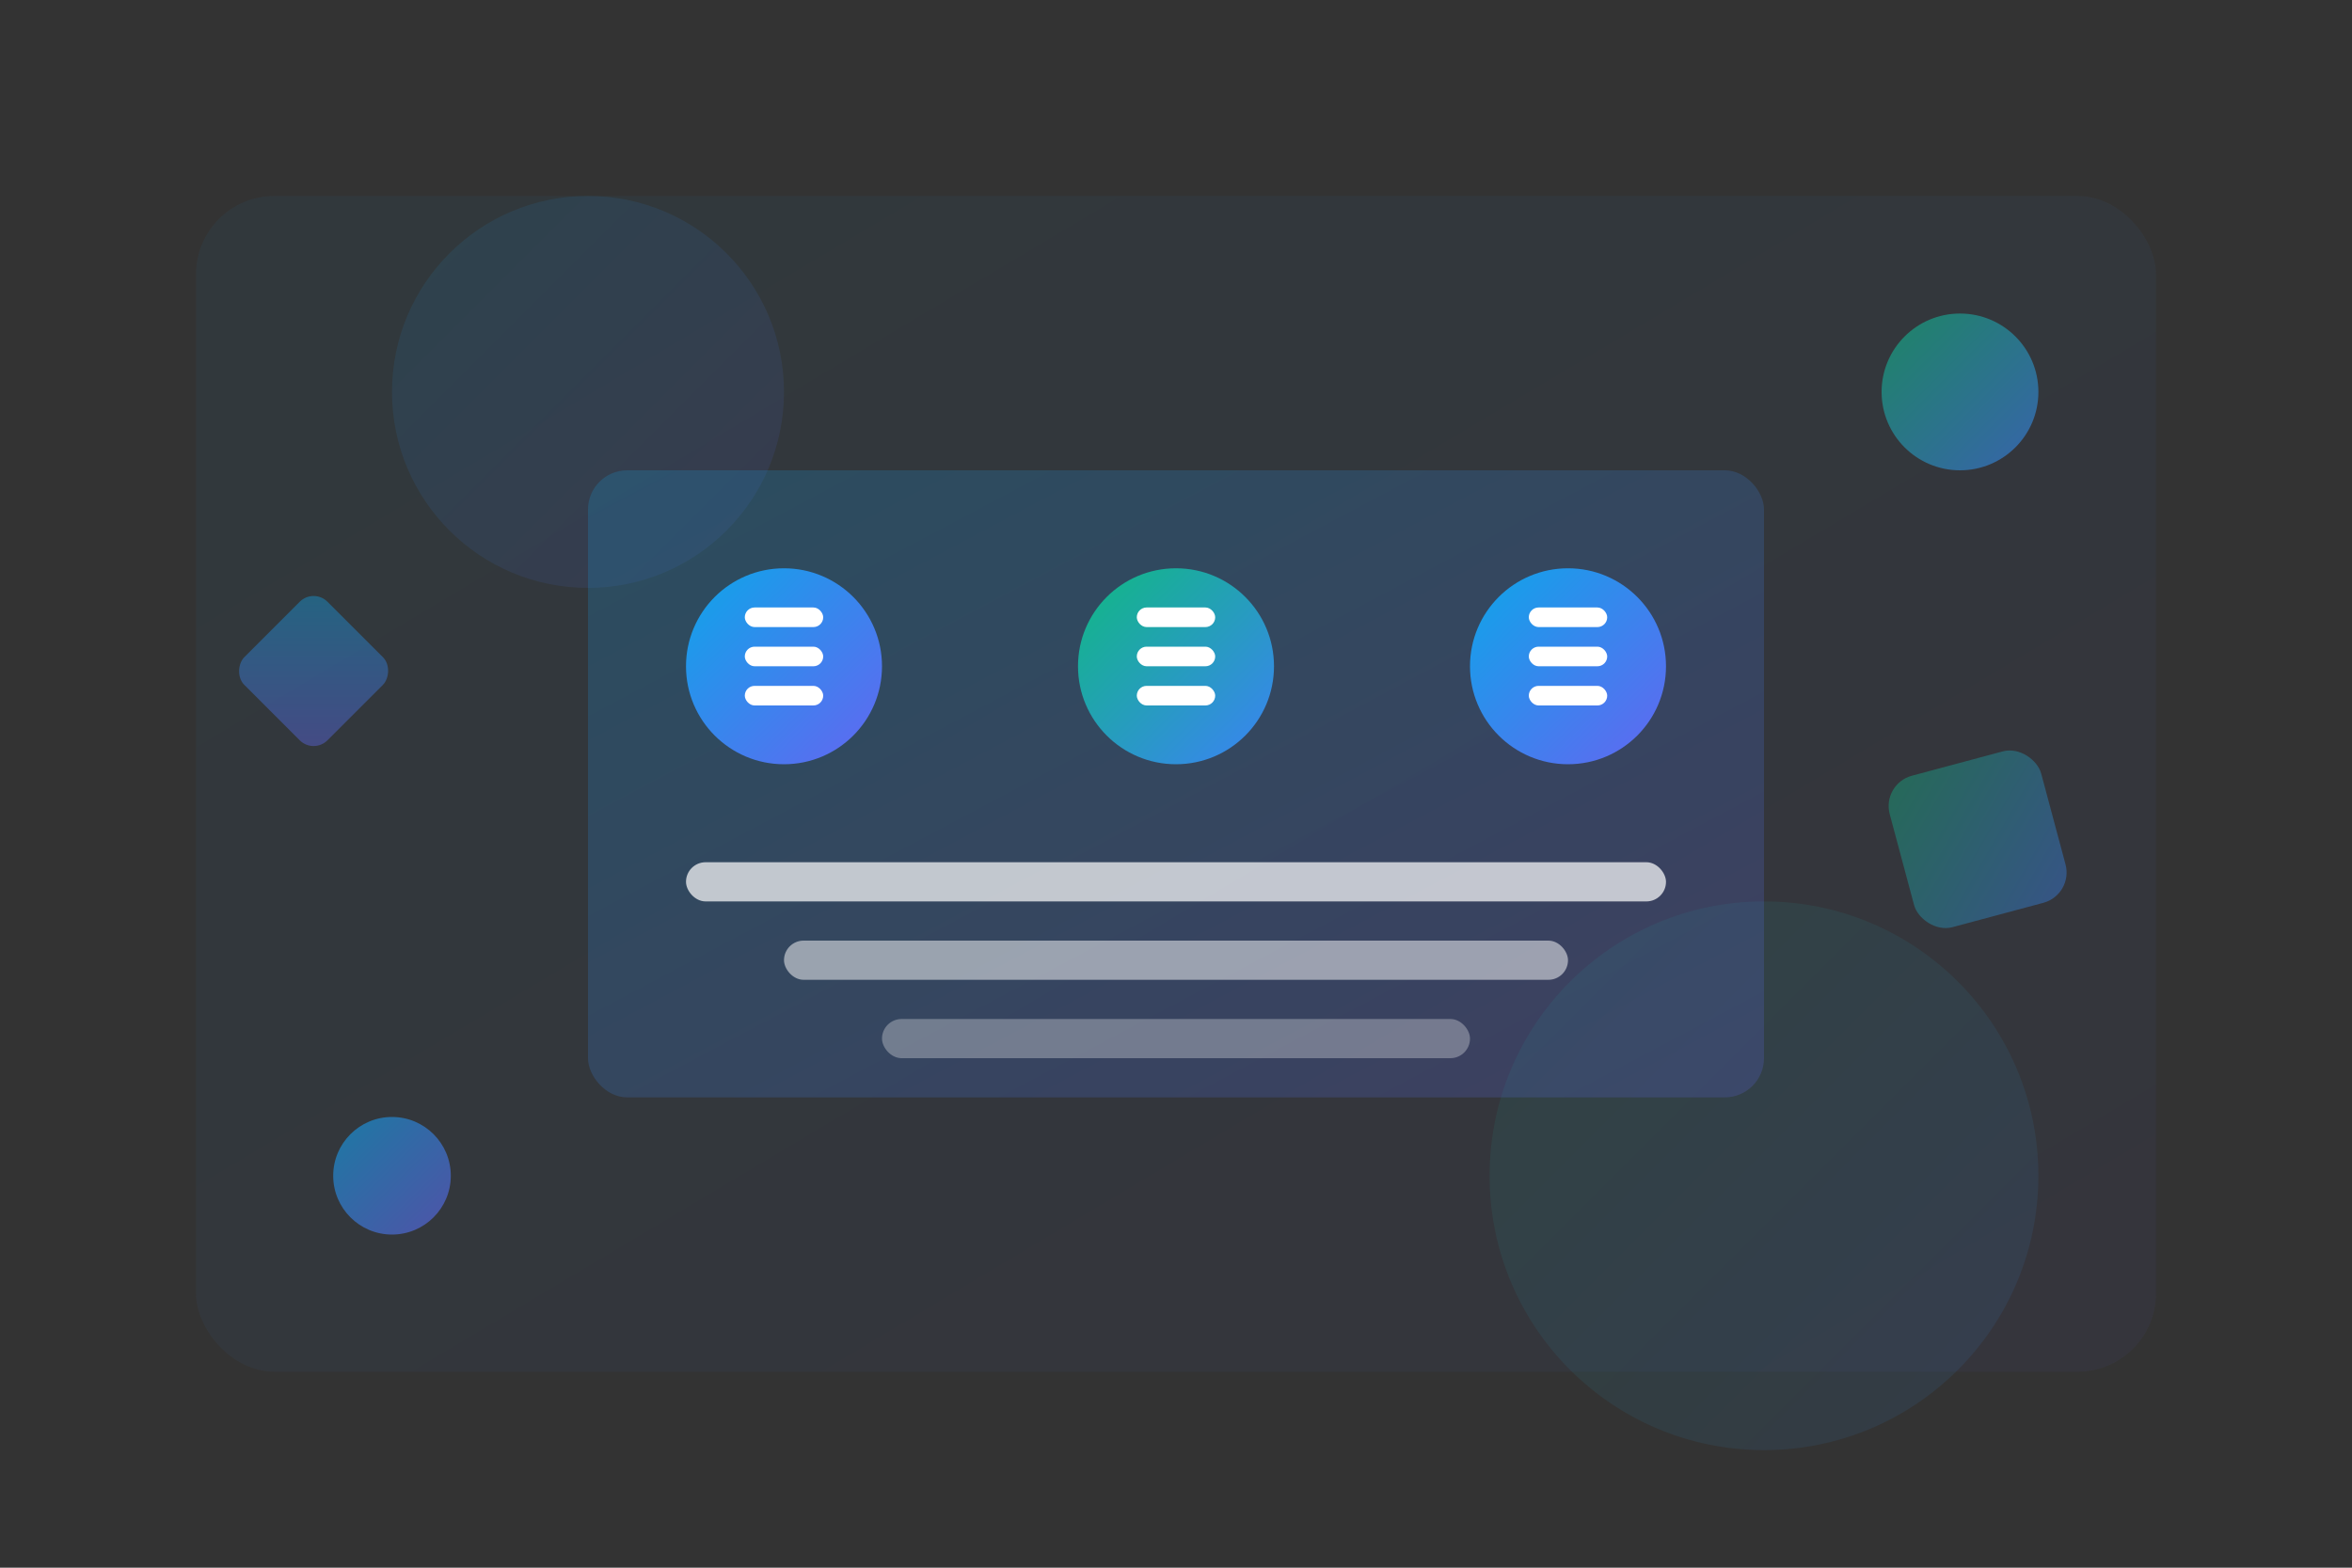 <svg width="600" height="400" viewBox="0 0 600 400" fill="none" xmlns="http://www.w3.org/2000/svg">
    <rect x="0" y="0" width="600" height="400" fill="#333333" stroke="none"/>
    <defs>
        <linearGradient id="about-gradient" x1="0%" y1="0%" x2="100%" y2="100%">
            <stop offset="0%" stop-color="#0ea5e9" />
            <stop offset="100%" stop-color="#6366f1" />
        </linearGradient>
        <linearGradient id="accent-gradient" x1="0%" y1="0%" x2="100%" y2="100%">
            <stop offset="0%" stop-color="#10b981" />
            <stop offset="100%" stop-color="#3b82f6" />
        </linearGradient>
    </defs>
    
    <!-- Background Elements -->
    <rect x="50" y="50" width="500" height="300" rx="20" fill="url(#about-gradient)" opacity="0.05" />
    <circle cx="150" cy="100" r="50" fill="url(#about-gradient)" opacity="0.1" />
    <circle cx="450" cy="300" r="70" fill="url(#accent-gradient)" opacity="0.1" />
    
    <!-- Main Illustration -->
    <rect x="150" y="120" width="300" height="160" rx="10" fill="url(#about-gradient)" opacity="0.2" />
    
    <!-- People Icons -->
    <circle cx="200" cy="170" r="25" fill="url(#about-gradient)" />
    <rect x="190" y="155" width="20" height="5" rx="2.5" fill="white" />
    <rect x="190" y="165" width="20" height="5" rx="2.5" fill="white" />
    <rect x="190" y="175" width="20" height="5" rx="2.5" fill="white" />
    
    <circle cx="300" cy="170" r="25" fill="url(#accent-gradient)" />
    <rect x="290" y="155" width="20" height="5" rx="2.5" fill="white" />
    <rect x="290" y="165" width="20" height="5" rx="2.5" fill="white" />
    <rect x="290" y="175" width="20" height="5" rx="2.5" fill="white" />
    
    <circle cx="400" cy="170" r="25" fill="url(#about-gradient)" />
    <rect x="390" y="155" width="20" height="5" rx="2.5" fill="white" />
    <rect x="390" y="165" width="20" height="5" rx="2.5" fill="white" />
    <rect x="390" y="175" width="20" height="5" rx="2.5" fill="white" />
    
    <!-- Connection Lines -->
    <line x1="225" y1="170" x2="275" y2="170" stroke="url(#about-gradient)" stroke-width="3" stroke-dasharray="5,5" />
    <line x1="325" y1="170" x2="375" y2="170" stroke="url(#accent-gradient)" stroke-width="3" stroke-dasharray="5,5" />
    
    <!-- Text Elements -->
    <rect x="175" y="220" width="250" height="10" rx="5" fill="white" opacity="0.7" />
    <rect x="200" y="240" width="200" height="10" rx="5" fill="white" opacity="0.5" />
    <rect x="225" y="260" width="150" height="10" rx="5" fill="white" opacity="0.3" />
    
    <!-- Decorative Elements -->
    <circle cx="100" cy="300" r="15" fill="url(#about-gradient)" opacity="0.6" />
    <circle cx="500" cy="100" r="20" fill="url(#accent-gradient)" opacity="0.6" />
    <rect x="80" y="150" width="30" height="30" rx="5" fill="url(#about-gradient)" opacity="0.4" transform="rotate(45 80 150)" />
    <rect x="480" y="200" width="40" height="40" rx="8" fill="url(#accent-gradient)" opacity="0.4" transform="rotate(-15 480 200)" />
</svg>
